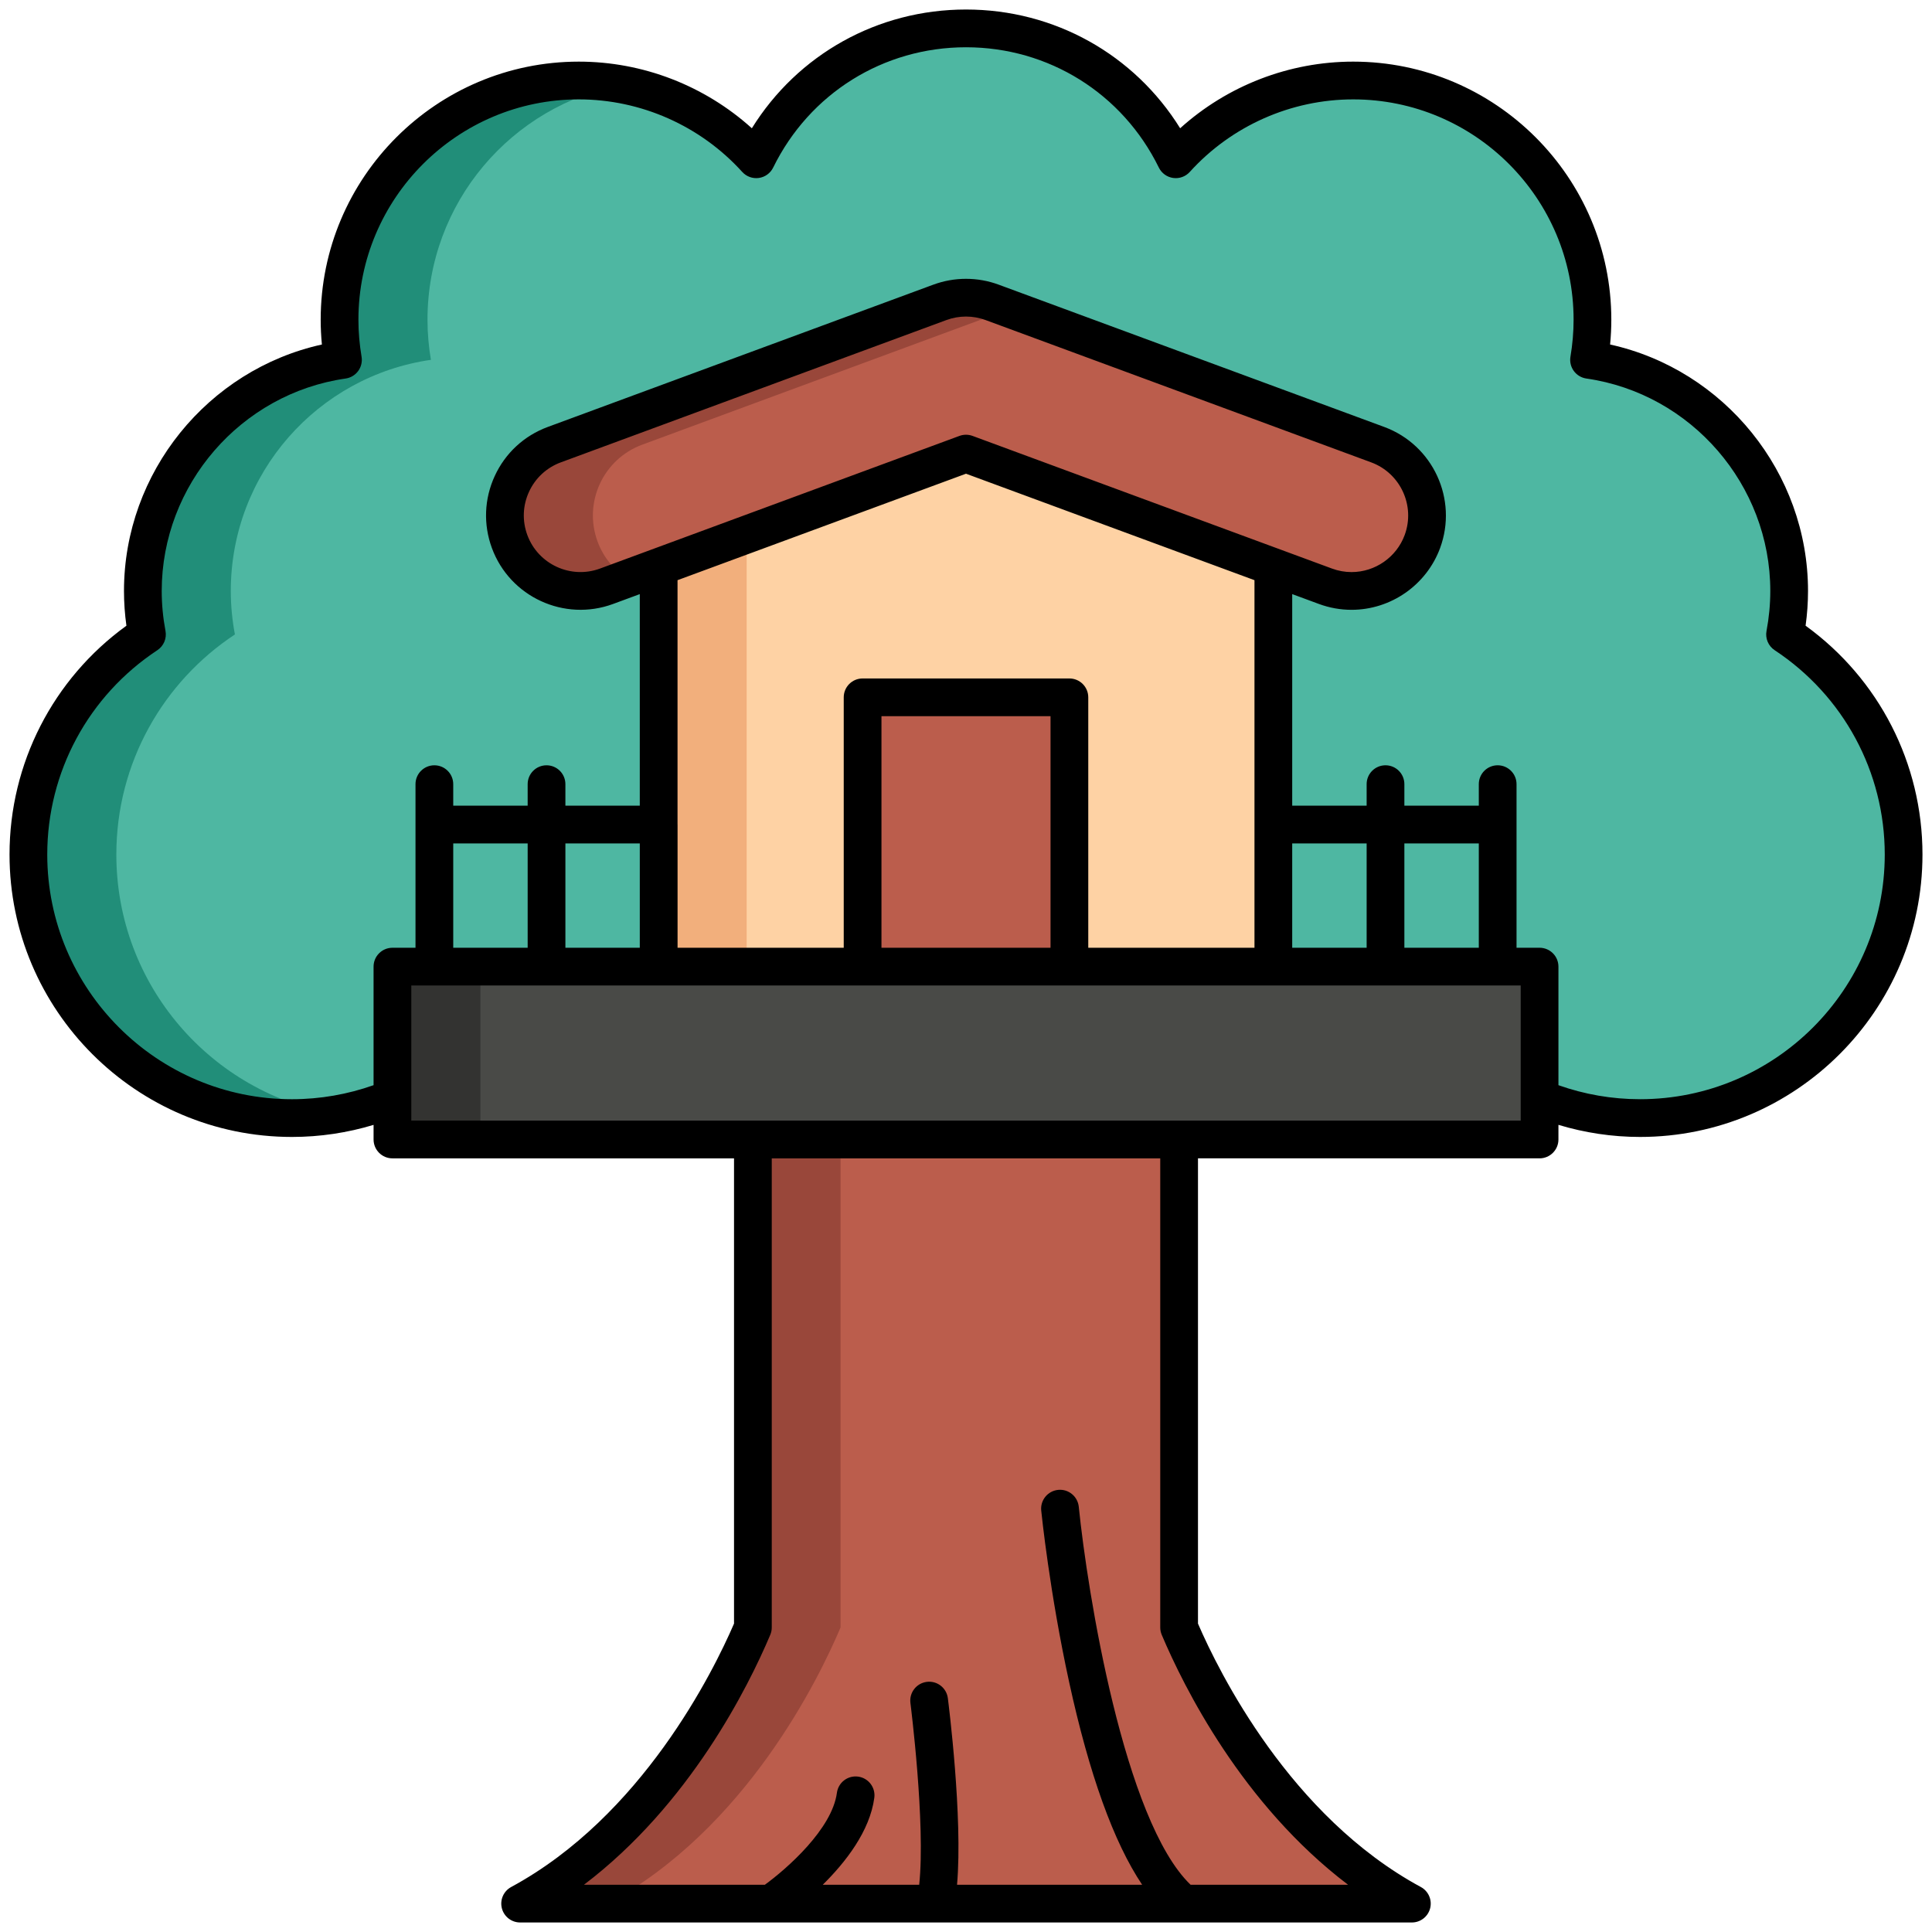 <svg enable-background="new 0 0 512 512" height="512" viewBox="0 0 512 512" width="512" xmlns="http://www.w3.org/2000/svg"><g id="Layer_2"><g><path d="m473.055 168.134c.704-3.737 1.089-7.586 1.089-11.528 0-31.171-23.049-56.948-53.031-61.246.583-3.456.904-7.002.904-10.624 0-35.017-28.387-63.403-63.403-63.403-18.651 0-35.418 8.055-47.02 20.873-10.07-20.537-31.177-34.682-55.594-34.682s-45.524 14.145-55.593 34.684c-11.602-12.818-28.369-20.873-47.02-20.873-35.017 0-63.403 28.387-63.403 63.403 0 3.622.32 7.168.904 10.624-29.982 4.297-53.031 30.075-53.031 61.246 0 3.941.384 7.791 1.089 11.528-18.926 12.496-31.421 33.944-31.421 58.32 0 38.576 31.272 69.848 69.848 69.848 24.301 0 45.695-12.417 58.207-31.245h240.842c12.512 18.829 33.906 31.245 58.207 31.245 38.576 0 69.848-31.272 69.848-69.848-.001-24.378-12.496-45.826-31.422-58.322z" fill="#4eb7a2"/><g><path d="m30.832 226.455c0-24.376 12.495-45.824 31.421-58.32-.704-3.737-1.089-7.586-1.089-11.528 0-31.171 23.049-56.948 53.031-61.246-.583-3.456-.904-7.002-.904-10.624 0-31.03 22.296-56.836 51.738-62.314-3.777-.702-7.664-1.089-11.644-1.089-35.017 0-63.403 28.387-63.403 63.403 0 3.622.32 7.168.904 10.624-29.982 4.297-53.031 30.075-53.031 61.246 0 3.941.384 7.791 1.089 11.528-18.926 12.496-31.421 33.944-31.421 58.32 0 38.576 31.272 69.848 69.848 69.848 3.983 0 7.886-.34 11.687-.981-33.041-5.536-58.226-34.253-58.226-68.867z" fill="#218e79"/></g><path d="m256 99.221-81.449 30.06v126.885h162.898v-126.885z" fill="#fed2a4"/><path d="m267.659 103.524-11.659-4.303-81.449 30.06v126.885h23.319v-126.885z" fill="#f2af7c"/><path d="m374.158 504.476c-36.596-19.8-55.954-59.639-61.681-73.179v-129.333h-112.954v129.334c-5.727 13.539-25.085 53.378-61.681 73.179h236.316z" fill="#bb5d4c"/><path d="m222.752 431.298v-129.334h-23.229v129.334c-5.727 13.539-25.085 53.378-61.681 73.179h23.229c36.596-19.801 55.955-59.64 61.681-73.179z" fill="#99473a"/><path d="m103.999 256.166h304.002v45.81h-304.002z" fill="#494a47"/><path d="m103.999 256.166h23.309v45.81h-23.309z" fill="#333331"/><g><path d="m358.178 156.607c-2.301 0-4.639-.399-6.923-1.243l-95.255-35.155-95.255 35.155c-10.362 3.823-21.863-1.475-25.688-11.838s1.476-21.863 11.838-25.688l102.18-37.711c4.47-1.65 9.381-1.65 13.85 0l102.18 37.711c10.362 3.824 15.662 15.325 11.838 25.688-2.982 8.079-10.63 13.081-18.765 13.081z" fill="#bb5d4c"/></g><g><path d="m158.366 143.526c-3.825-10.363 1.476-21.863 11.838-25.688l97.45-35.965-4.729-1.745c-4.469-1.65-9.38-1.65-13.85 0l-102.18 37.711c-10.362 3.824-15.663 15.325-11.838 25.688 3.824 10.363 15.326 15.661 25.688 11.838l5.481-2.023c-3.486-2.266-6.31-5.615-7.86-9.816z" fill="#99473a"/></g><path d="m228.599 184.801h54.803v71.365h-54.803z" fill="#bb5d4c"/><g><path d="m478.499 165.821c.429-3.076.645-6.163.645-9.214 0-31.389-22.225-58.634-52.45-65.31.214-2.199.322-4.392.322-6.561 0-37.717-30.686-68.403-68.403-68.403-16.984 0-33.35 6.365-45.86 17.658-12.163-19.568-33.339-31.468-56.753-31.468s-44.59 11.899-56.752 31.469c-12.511-11.293-28.876-17.658-45.86-17.658-37.718 0-68.403 30.686-68.403 68.403 0 2.168.108 4.362.322 6.561-30.225 6.676-52.45 33.92-52.45 65.31 0 3.052.216 6.14.645 9.215-19.458 14.084-30.977 36.511-30.977 60.633 0 41.271 33.577 74.848 74.848 74.848 7.435 0 14.706-1.11 21.627-3.198v3.871c0 2.761 2.239 5 5 5h90.524v123.298c-5.516 12.766-24.397 51.05-59.06 69.805-2.013 1.089-3.029 3.406-2.468 5.625.562 2.219 2.559 3.773 4.847 3.773h236.315c2.289 0 4.285-1.554 4.847-3.773s-.455-4.536-2.468-5.625c-34.663-18.755-53.544-57.04-59.06-69.805v-123.299h90.524c2.761 0 5-2.239 5-5v-3.878c6.922 2.089 14.192 3.206 21.627 3.206 41.271 0 74.848-33.577 74.848-74.848 0-24.123-11.519-46.551-30.977-60.635zm-170.627 267.425c5.831 13.787 21.316 44.941 49.374 66.231h-41.728c-17.658-16.966-27.352-77.679-29.633-100.171-.279-2.748-2.739-4.757-5.479-4.47-2.747.278-4.749 2.73-4.471 5.478.089.877 2.235 21.761 7.396 45.452 5.339 24.507 11.826 42.492 19.35 53.712h-49.056c1.568-17.848-2.251-48.011-2.435-49.442-.352-2.739-2.852-4.678-5.596-4.322-2.739.352-4.674 2.856-4.323 5.596.044.347 4.054 31.992 2.326 48.168h-25.556c6.012-5.932 12.477-14.181 13.659-23.043.365-2.737-1.558-5.252-4.295-5.617-2.74-.363-5.252 1.558-5.617 4.295-1.28 9.598-13.248 20.108-19.089 24.365h-47.946c28.058-21.29 43.542-52.444 49.374-66.231.261-.616.395-1.279.395-1.948v-124.323h102.954v124.322c.001.669.135 1.331.396 1.948zm95.129-136.27h-294.002v-35.81h294.002zm-282.889-73.462h19.725v27.651h-19.725zm271.786 27.652h-19.725v-27.651h19.725zm-29.725 0h-19.725v-27.651h19.725zm-104.442-135.647c-.559-.206-1.145-.309-1.731-.309s-1.172.103-1.731.309l-95.254 35.155c-7.76 2.862-16.403-1.12-19.266-8.878-1.388-3.759-1.228-7.833.449-11.472s4.67-6.406 8.429-7.793l102.18-37.711c3.35-1.237 7.038-1.236 10.387 0l102.18 37.711c7.759 2.863 11.742 11.506 8.878 19.266-2.166 5.869-7.822 9.812-14.074 9.812-1.767 0-3.514-.314-5.192-.934zm-1.731 10.02 76.449 28.214v64.761 32.651h-44.047v-66.365c0-2.761-2.239-5-5-5h-54.803c-2.761 0-5 2.239-5 5v66.365h-44.037v-32.651c0-.035-.01-.067-.01-.102v-64.659zm22.401 125.627h-44.803v-61.365h44.803zm-108.85 0h-19.714v-27.651h19.714zm265.077 40.137c-7.485 0-14.78-1.292-21.627-3.716v-31.421c0-2.761-2.239-5-5-5h-6.103v-32.651-10.705c0-2.761-2.239-5-5-5s-5 2.239-5 5v5.705h-19.725v-5.705c0-2.761-2.239-5-5-5s-5 2.239-5 5v5.705h-19.725v-56.07l7.075 2.611c2.79 1.03 5.701 1.552 8.654 1.552 10.42 0 19.846-6.57 23.456-16.35 4.772-12.933-1.866-27.336-14.798-32.109l-102.179-37.71c-5.583-2.062-11.731-2.06-17.313 0l-102.18 37.711c-6.265 2.312-11.254 6.925-14.049 12.99s-3.061 12.855-.749 19.12c4.772 12.931 19.174 19.568 32.109 14.798l7.075-2.611v56.07h-19.714v-5.705c0-2.761-2.239-5-5-5s-5 2.239-5 5v5.705h-19.725v-5.705c0-2.761-2.239-5-5-5s-5 2.239-5 5v10.705 32.651h-6.113c-2.761 0-5 2.239-5 5v31.417c-6.848 2.422-14.142 3.72-21.627 3.72-35.757 0-64.848-29.091-64.848-64.848 0-21.843 10.907-42.085 29.176-54.147 1.681-1.109 2.532-3.119 2.159-5.098-.665-3.528-1.002-7.095-1.002-10.602 0-28.111 20.954-52.313 48.741-56.296 1.334-.191 2.534-.913 3.329-2.001.794-1.088 1.116-2.452.892-3.78-.553-3.277-.833-6.571-.833-9.792 0-32.204 26.2-58.403 58.403-58.403 16.466 0 32.252 7.008 43.313 19.228 1.112 1.229 2.759 1.826 4.404 1.596 1.642-.231 3.063-1.261 3.792-2.75 9.643-19.667 29.224-31.885 51.104-31.885s41.461 12.217 51.104 31.885c.729 1.489 2.15 2.519 3.792 2.75 1.642.23 3.292-.366 4.404-1.596 11.06-12.22 26.847-19.228 43.313-19.228 32.204 0 58.403 26.199 58.403 58.403 0 3.221-.28 6.516-.833 9.792-.224 1.329.097 2.692.892 3.78s1.995 1.81 3.329 2.001c27.787 3.983 48.741 28.185 48.741 56.296 0 3.505-.337 7.072-1.002 10.602-.373 1.979.478 3.989 2.159 5.098 18.269 12.062 29.176 32.304 29.176 54.148-.002 35.754-29.092 64.845-64.85 64.845z"/></g></g></g></svg>
